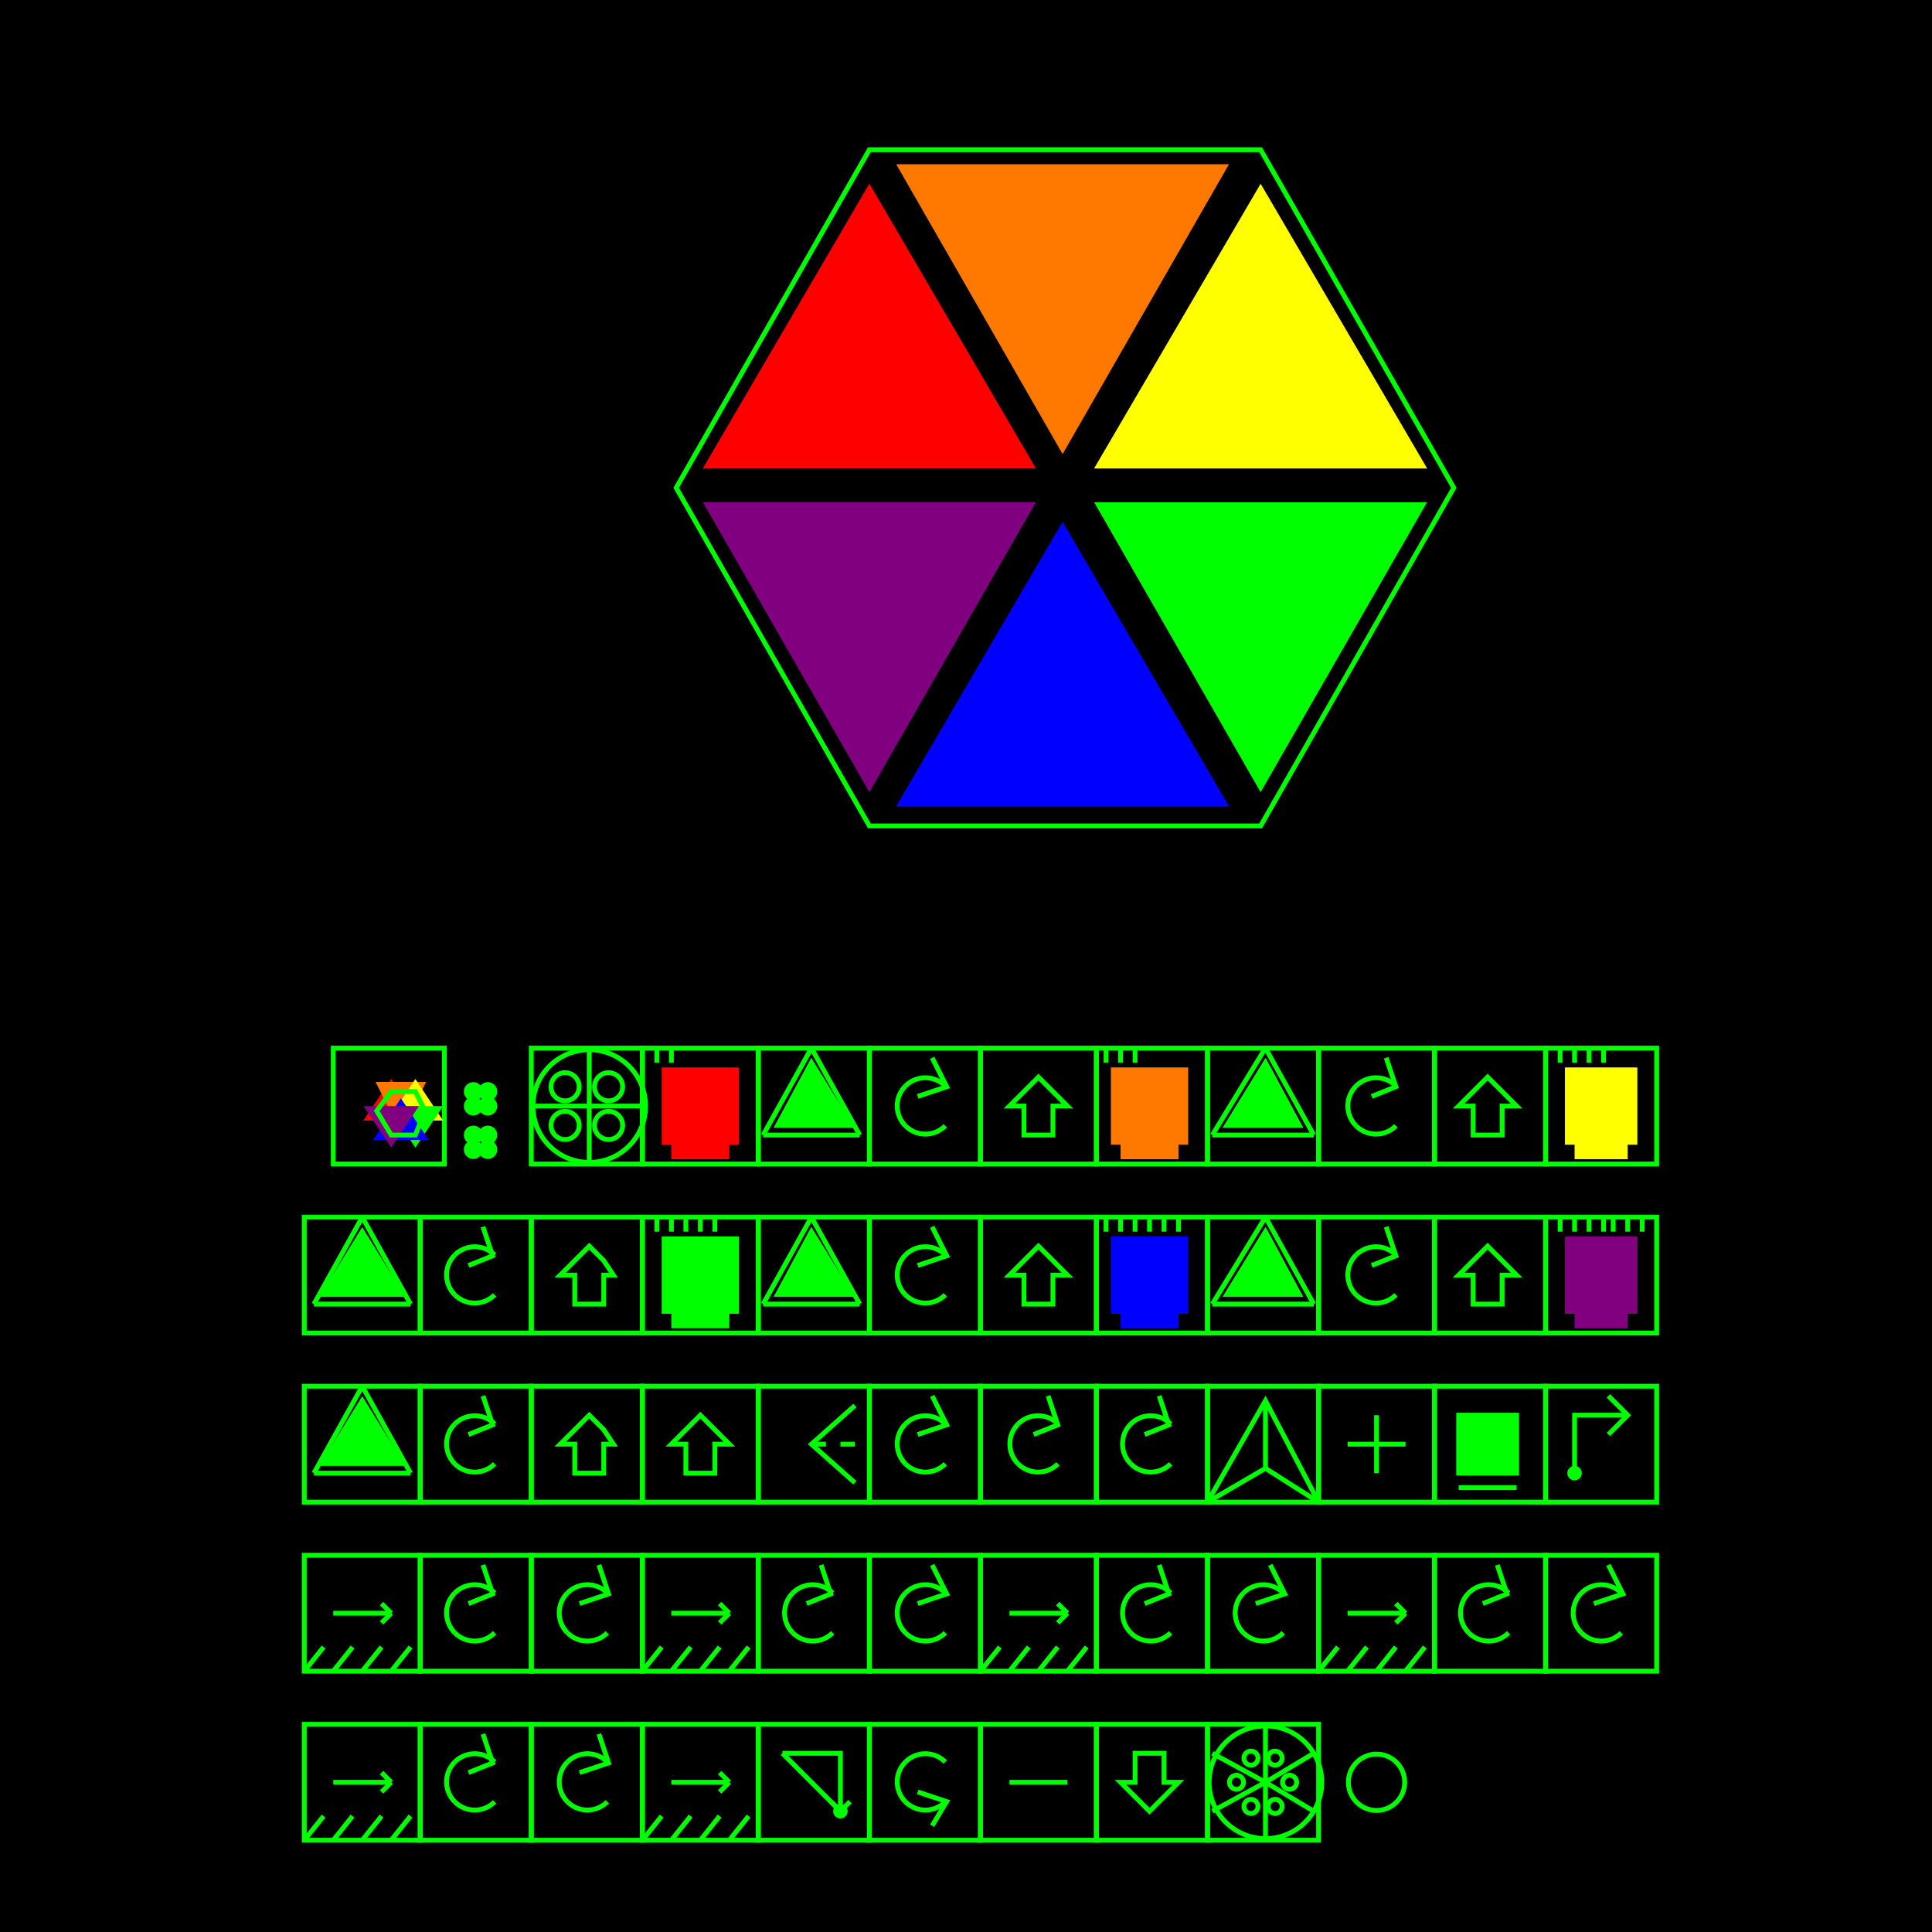<svg width="400" height="400" viewbox = "0 0 400 400"  xmlns="http://www.w3.org/2000/svg">
<rect width="100%" height="100%" fill="#333333" stroke="none"/>
<!--<json>{
  "glyph": "0321,0337,0337,0337,0337,0347,0300,0331,0332,0332,0332,0332,01222,01072,01304,01322,01221,01335,01330,01323,01221,01335,01330,01324,0331,0332,0332,0332,0332,0332,0332,0332,0332,0332,0332,0332,0332,0336,0331,0337,01221,01335,01330,01325,01221,01335,01330,01326,01221,01335,01330,01327,0331,0332,0332,0332,0332,0332,0332,0332,0332,0332,0332,0332,0332,0336,0331,0337,01221,01335,01330,01330,01350,01335,01335,01335,01312,01337,01320,01362,0331,0332,0332,0332,0332,0332,0332,0332,0332,0332,0332,0332,0332,0336,0331,0337,01203,01335,01335,01203,01335,01335,01203,01335,01335,01203,01335,01335,0331,0332,0332,0332,0332,0332,0332,0332,0332,0332,0332,0332,0332,0336,0331,0337,01203,01335,01335,01203,01354,01334,01336,01331,01306,0336,0330,0333,0336,0341,0337,0331,0332,0337,0330,0330,0330,0330,0330,0330,0330,0330,0330,0330,0330,0332,0332,0332,0330,0330,0332,0337,0222,",
  "x0": 162.43425995492112,
  "y0": 217.30558863710328,
  "unit": 23.32536901048666,
  "width": 400,
  "height": 400,
  "style": {
    "color0": "#00ff00",
    "fill0": "#00ff00",
    "line0": 1,
    "color1": "black",
    "fill1": "black",
    "line1": 5,
    "color2": "red",
    "fill2": "red",
    "line2": 4,
    "color3": "#FF7900",
    "fill3": "#FF7900",
    "line3": 4,
    "color4": "yellow",
    "fill4": "yellow",
    "line4": 4,
    "color5": "#00ff00",
    "fill5": "#00ff00",
    "line5": 4,
    "color6": "blue",
    "fill6": "blue",
    "line6": 4,
    "color7": "purple",
    "fill7": "purple",
    "line7": 4
  },
  "shapes": [
    "0220:0312,0306,0350,0330,0362,0335,0335,0335,0335,0335,0351,0351,0337,0203,0335,0203,0335,0203,0363,0350,0350,0334,0336,0331,0306,",
    "0221:0210,0210,0220,0211,0211,",
    "0222:0304,0322,0221,0335,0330,0323,0221,0335,0330,0324,0221,0335,0330,0325,0221,0335,0330,0326,0221,0335,0330,0327,0221,0335,0330,0330,0350,0335,0335,0335,0312,0337,0320,0362,0203,0335,0335,0203,0335,0335,0203,0335,0335,0203,0335,0335,0203,0335,0335,0203,0354,0334,0336,0331,0306,",
    "0223:0304,0312,0336,0334,0306,0350,0334,0334,0331,0222,0330,0335,0335,0350,0335,0306,0312,0337,0306,",
    "0224:0306,0333,0331,0223,0335,0335,0223,0335,0335,0223,0332,0334,0223,0332,0334,0223,0334,0334,0330,0330,0335,0223,0333,0330,0332,0334,0334,0334,0334,0334,0331,0331,0331,0223,0330,0333,0330,0332,0332,0331,0331,0223,0333,0333,0333,0335,0335,0335,0335,0333,",
    "0225:0224,0224,0224,0224,0224,0224,0224,",
    "0230:0304,0327,0336,0331,0336,0336,0330,0335,0362,0203,0203,0203,0203,0203,0335,0203,0203,0335,0203,0203,0203,0203,0203,0203,0203,0203,0203,0203,0335,0203,0203,0335,0203,0203,0203,0203,0203,0363,0334,0331,0320,0336,0333,0337,0334,0306,0335,0362,0203,0334,0334,0203,0334,0203,0334,0334,0203,0363,0333,0362,0203,0335,0335,0203,0335,0203,0335,0335,0203,0363,0331,0335,0330,0333,0362,0203,0335,0335,0203,0335,0203,0335,0335,0203,0363,0332,0332,0332,0332,0332,0362,0203,0334,0334,0203,0334,0203,0334,0334,0203,0363,0332,0331,0332,0331,0334,0362,0203,0334,0334,0203,0334,0203,0334,0334,0203,0363,0333,0333,0333,0333,0335,0304,0334,0313,0336,0332,0337,0337,0337,0330,0337,0306,",
    "0231:0210,0306,0335,0330,0335,0335,0350,0335,0312,0337,0362,0203,0335,0335,0335,0335,0203,0335,0335,0335,0335,0203,0363,0334,0336,0331,0334,0334,0306,0351,0211,",
    "0232:0231,0231,0231,0231,0231,0231,0231,0231,",
    "0233:0220,0336,0210,0232,",
    "0234:0330,0312,0306,0350,0335,0335,0335,0335,0335,0337,0362,0203,0335,0335,0335,0335,0203,0335,0335,0335,0335,0203,0363,0334,0336,0331,0306,0313,",
    "0235:0210,0210,0234,0211,0211,",
    "0236:0322,0235,0335,0330,0323,0235,0335,0330,0324,0235,0335,0330,0325,0235,0335,0330,0326,0235,0335,0330,0327,0235,0330,0335,0335,0350,0334,0312,0337,0320,0362,0203,0335,0335,0203,0335,0335,0203,0335,0335,0203,0335,0335,0203,0335,0335,0203,0354,0335,0335,0336,0335,0330,0334,0334,0313,0306,",
    "0237:0236,0332,0334,0334,0334,0236,0335,0335,0335,0335,0330,0330,0334,0334,0334,0236,0335,0335,0335,0330,0335,0330,0335,0335,0335,0335,0236,",
    "01220:0333,0200,0336,0330,0332,0220,0313,0304,0331,0333,0337,",
    "01221:0333,0200,0336,0330,0332,0221,0330,0335,0335,0350,0335,0312,0337,0201,0335,0335,0335,0335,0201,0335,0335,0335,0335,0201,0334,0336,0331,0313,0304,0331,0333,0337,0313,0304,",
    "01222:0333,0200,0336,0330,0332,0336,0336,0222,0313,0337,0304,0337,0331,0333,0337,",
    "01223:0333,0200,0336,0330,0332,0223,0313,0304,0331,0333,0337,0320,",
    "01224:0333,0200,0336,0330,0332,0336,0332,0224,0313,0304,0331,0333,0331,0333,0333,0337,0337,",
    "01225:0333,0200,0336,0330,0332,0336,0332,0225,0313,0304,0331,0331,0333,0333,0333,0337,0337,0320,",
    "01226:0333,0200,0336,0336,0330,0332,0226,0331,0333,0337,0337,",
    "01227:0333,0200,0336,0330,0332,0336,0331,0333,0337,0227,0336,0331,0333,0337,0337,",
    "01230:0333,0200,0336,0330,0332,0336,0331,0330,0230,0313,0304,0331,0333,0331,0333,0337,0337,",
    "01231:0333,0200,0336,0330,0332,0336,0231,0313,0304,0337,0331,0333,0337,",
    "01232:0333,0200,",
    "01233:0333,0200,",
    "01234:0333,0200,",
    "01235:0333,0200,",
    "01236:0333,0200,",
    "01237:0333,0200,",
    "0240:0220,0336,0331,0333,0336,0321,0335,0342,0335,0335,0342,0335,0330,0330,0332,0332,0337,0337,",
    "01240:0333,0200,0336,0330,0332,0210,0240,0211,0333,0331,0337,",
    "0241:0220,0336,0321,0343,0332,0350,0335,0336,0342,0334,0334,0342,0335,0304,0337,0333,0337,",
    "01241:0333,0200,0336,0332,0330,0210,0241,0211,0333,0331,0337,",
    "0242:0220,0321,0336,0343,0333,0336,0350,0335,0342,0334,0334,0342,0335,0337,0304,0332,0337,",
    "01242:0333,0200,0336,0330,0332,0210,0242,0211,0333,0331,0337,",
    "0243:0220,0336,0331,0332,0336,0321,0343,0332,0350,0334,0336,0342,0335,0335,0342,0337,0334,0334,0335,0304,0332,0330,0330,0337,0337,0333,",
    "01243:0333,0200,0336,0330,0332,0210,0243,0211,0333,0331,0337,",
    "0244:0220,0336,0331,0333,0336,0321,0343,0333,0350,0336,0335,0342,0334,0334,0342,0335,0337,0304,0333,0330,0330,0337,0337,0332,",
    "01244:0333,0200,0336,0330,0332,0210,0244,0211,0333,0331,0337,",
    "0245:0210,0332,0332,0362,0335,0203,0203,0203,0203,0334,0203,0363,0332,0332,0331,0211,",
    "01245:0333,0200,0336,0330,0332,0336,0245,0337,0333,0331,0337,",
    "0246:0210,0332,0332,0335,0306,0336,0330,0335,0335,0335,0321,0362,0203,0335,0335,0203,0364,0331,0350,0335,0337,0366,0333,0333,0333,0333,0334,0334,0334,0334,0367,0335,0336,0342,0334,0334,0342,0330,0330,0330,0330,0335,0335,0335,0304,0337,0211,",
    "01246:0333,0200,0336,0330,0332,0336,0246,",
    "0247:0330,0332,0336,0332,0336,0221,0333,0333,0333,0222,0333,0333,0333,0223,0333,0333,0333,0225,0333,0331,0331,0331,0332,0332,0332,0332,0332,0332,0332,0332,0332,0332,0332,0332,0333,0333,0226,0331,0331,0331,0333,0333,0333,0333,0333,0333,0333,0333,0333,0333,0333,0333,0333,0330,0333,0330,0330,0333,0330,0331,0332,0332,0332,0332,0332,0332,0332,0332,0332,0332,0332,0332,0227,0333,0333,0333,0230,0333,0331,0331,0331,0331,0332,0332,0332,0330,0332,0332,0332,0332,0332,0332,0333,0333,0231,0333,0333,0333,0232,0331,0333,0330,0333,0333,0233,0333,0333,0333,0234,0330,0330,0332,0330,0332,0332,0337,0337,",
    "01247:0333,0200,0336,0330,0332,0220,0336,0247,0337,0331,0333,0337,"
  ]
}</json>-->    <circle cx="162" cy = "217" r = "373.206" stroke = "#000000" stroke-width = "5" fill = "#000000" />
	<path d = "M92 241 L92 217 L69 217 L69 241 L92 241 Z" stroke = "#00ff00" stroke-width = "1" fill = "none" />	<path d = "M81 227 L83 230 L79 230 L81 227 Z" stroke = "#ff0000" stroke-width = "4" fill = "#ff0000" />	<path d = "M85 226 L83 230 L81 226 L85 226 Z" stroke = "#ff7900" stroke-width = "4" fill = "#ff7900" />	<path d = "M88 230 L84 230 L86 227 L88 230 Z" stroke = "#ffff00" stroke-width = "4" fill = "#ffff00" />	<path d = "M86 234 L84 231 L88 231 L86 234 Z" stroke = "#00ff00" stroke-width = "4" fill = "#00ff00" />	<path d = "M81 234 L83 231 L85 234 L81 234 Z" stroke = "#0000ff" stroke-width = "4" fill = "#0000ff" />	<path d = "M79 231 L83 231 L81 234 L79 231 Z" stroke = "#800080" stroke-width = "4" fill = "#800080" />	<path d = "M81 226 L86 226 L88 230 L86 235 L81 235 L78 230 L81 226 Z" stroke = "#00ff00" stroke-width = "1" fill = "none" />    <circle cx="101" cy = "238" r = "1.458" stroke = "#00ff00" stroke-width = "1" fill = "#00ff00" />
    <circle cx="98" cy = "238" r = "1.458" stroke = "#00ff00" stroke-width = "1" fill = "#00ff00" />
    <circle cx="98" cy = "235" r = "1.458" stroke = "#00ff00" stroke-width = "1" fill = "#00ff00" />
    <circle cx="101" cy = "235" r = "1.458" stroke = "#00ff00" stroke-width = "1" fill = "#00ff00" />
    <circle cx="101" cy = "229" r = "1.458" stroke = "#00ff00" stroke-width = "1" fill = "#00ff00" />
    <circle cx="98" cy = "229" r = "1.458" stroke = "#00ff00" stroke-width = "1" fill = "#00ff00" />
    <circle cx="98" cy = "226" r = "1.458" stroke = "#00ff00" stroke-width = "1" fill = "#00ff00" />
    <circle cx="101" cy = "226" r = "1.458" stroke = "#00ff00" stroke-width = "1" fill = "#00ff00" />
	<path d = "M133 241 L133 217 L110 217 L110 241 L133 241 Z" stroke = "#00ff00" stroke-width = "1" fill = "none" /><circle cx="122" cy = "229" r = "11.663" stroke = "#00ff00" stroke-width = "1" fill = "none" />
    <line x1="122" y1="229" x2="122" y2="217" style="stroke:#00ff00;stroke-width:1" />
    <line x1="122" y1="229" x2="133" y2="229" style="stroke:#00ff00;stroke-width:1" />
    <line x1="122" y1="229" x2="122" y2="241" style="stroke:#00ff00;stroke-width:1" />
    <line x1="122" y1="229" x2="110" y2="229" style="stroke:#00ff00;stroke-width:1" />
<circle cx="117" cy = "225" r = "2.916" stroke = "#00ff00" stroke-width = "1" fill = "none" />
<circle cx="126" cy = "225" r = "2.916" stroke = "#00ff00" stroke-width = "1" fill = "none" />
<circle cx="126" cy = "233" r = "2.916" stroke = "#00ff00" stroke-width = "1" fill = "none" />
<circle cx="117" cy = "233" r = "2.916" stroke = "#00ff00" stroke-width = "1" fill = "none" />
	<path d = "M157 241 L157 217 L133 217 L133 241 L157 241 Z" stroke = "#00ff00" stroke-width = "1" fill = "none" />	<path d = "M151 235 L151 223 L139 223 L139 235 L151 235 Z" stroke = "#ff0000" stroke-width = "4" fill = "#ff0000" />    <line x1="151" y1="238" x2="139" y2="238" style="stroke:#ff0000;stroke-width:4" />
    <line x1="136" y1="217" x2="136" y2="220" style="stroke:#00ff00;stroke-width:1" />
    <line x1="139" y1="217" x2="139" y2="220" style="stroke:#00ff00;stroke-width:1" />
	<path d = "M180 241 L180 217 L157 217 L157 241 L180 241 Z" stroke = "#00ff00" stroke-width = "1" fill = "none" />	<path d = "M168 220 L176 233 L161 233 L168 220 Z" stroke = "#00ff00" stroke-width = "1" fill = "#00ff00" />    <line x1="168" y1="217" x2="178" y2="235" style="stroke:#00ff00;stroke-width:1" />
    <line x1="178" y1="235" x2="158" y2="235" style="stroke:#00ff00;stroke-width:1" />
    <line x1="158" y1="235" x2="168" y2="217" style="stroke:#00ff00;stroke-width:1" />
	<path d = "M203 241 L203 217 L180 217 L180 241 L203 241 Z" stroke = "#00ff00" stroke-width = "1" fill = "none" />  <path d="M195.714 233.092           A5.831 5.831 0 0 1 187.468 233.092" fill = "none" stroke = "#00ff00" stroke-width = "1" />
  <path d="M187.468 233.092           A5.831 5.831 0 0 1 187.468 224.845" fill = "none" stroke = "#00ff00" stroke-width = "1" />
  <path d="M187.468 224.845           A5.831 5.831 0 0 1 195.714 224.845" fill = "none" stroke = "#00ff00" stroke-width = "1" />
	<path d = "M190 227 L196 225 L193 219 " stroke = "#00ff00" stroke-width = "1" fill = "none" />	<path d = "M227 241 L227 217 L203 217 L203 241 L227 241 Z" stroke = "#00ff00" stroke-width = "1" fill = "none" />	<path d = "M218 235 L212 235 L212 229 L209 229 L212 226 L215 223 L218 226 L221 229 L218 229 L218 235 Z" stroke = "#00ff00" stroke-width = "1" fill = "none" />	<path d = "M250 241 L250 217 L227 217 L227 241 L250 241 Z" stroke = "#00ff00" stroke-width = "1" fill = "none" />	<path d = "M244 235 L244 223 L232 223 L232 235 L244 235 Z" stroke = "#ff7900" stroke-width = "4" fill = "#ff7900" />    <line x1="244" y1="238" x2="232" y2="238" style="stroke:#ff7900;stroke-width:4" />
    <line x1="229" y1="217" x2="229" y2="220" style="stroke:#00ff00;stroke-width:1" />
    <line x1="232" y1="217" x2="232" y2="220" style="stroke:#00ff00;stroke-width:1" />
    <line x1="235" y1="217" x2="235" y2="220" style="stroke:#00ff00;stroke-width:1" />
	<path d = "M273 241 L273 217 L250 217 L250 241 L273 241 Z" stroke = "#00ff00" stroke-width = "1" fill = "none" />	<path d = "M262 220 L269 233 L254 233 L262 220 Z" stroke = "#00ff00" stroke-width = "1" fill = "#00ff00" />    <line x1="262" y1="217" x2="272" y2="235" style="stroke:#00ff00;stroke-width:1" />
    <line x1="272" y1="235" x2="251" y2="235" style="stroke:#00ff00;stroke-width:1" />
    <line x1="251" y1="235" x2="262" y2="217" style="stroke:#00ff00;stroke-width:1" />
	<path d = "M297 241 L297 217 L273 217 L273 241 L297 241 Z" stroke = "#00ff00" stroke-width = "1" fill = "none" />  <path d="M289.016 233.092           A5.831 5.831 0 0 1 280.769 233.092" fill = "none" stroke = "#00ff00" stroke-width = "1" />
  <path d="M280.769 233.092           A5.831 5.831 0 0 1 280.769 224.845" fill = "none" stroke = "#00ff00" stroke-width = "1" />
  <path d="M280.769 224.845           A5.831 5.831 0 0 1 289.016 224.845" fill = "none" stroke = "#00ff00" stroke-width = "1" />
	<path d = "M284 227 L289 225 L287 219 " stroke = "#00ff00" stroke-width = "1" fill = "none" />	<path d = "M320 241 L320 217 L297 217 L297 241 L320 241 Z" stroke = "#00ff00" stroke-width = "1" fill = "none" />	<path d = "M311 235 L305 235 L305 229 L302 229 L305 226 L308 223 L311 226 L314 229 L311 229 L311 235 Z" stroke = "#00ff00" stroke-width = "1" fill = "none" />	<path d = "M343 241 L343 217 L320 217 L320 241 L343 241 Z" stroke = "#00ff00" stroke-width = "1" fill = "none" />	<path d = "M337 235 L337 223 L326 223 L326 235 L337 235 Z" stroke = "#ffff00" stroke-width = "4" fill = "#ffff00" />    <line x1="337" y1="238" x2="326" y2="238" style="stroke:#ffff00;stroke-width:4" />
    <line x1="323" y1="217" x2="323" y2="220" style="stroke:#00ff00;stroke-width:1" />
    <line x1="326" y1="217" x2="326" y2="220" style="stroke:#00ff00;stroke-width:1" />
    <line x1="329" y1="217" x2="329" y2="220" style="stroke:#00ff00;stroke-width:1" />
    <line x1="332" y1="217" x2="332" y2="220" style="stroke:#00ff00;stroke-width:1" />
	<path d = "M87 276 L87 252 L63 252 L63 276 L87 276 Z" stroke = "#00ff00" stroke-width = "1" fill = "none" />	<path d = "M75 255 L83 268 L67 268 L75 255 Z" stroke = "#00ff00" stroke-width = "1" fill = "#00ff00" />    <line x1="75" y1="252" x2="85" y2="270" style="stroke:#00ff00;stroke-width:1" />
    <line x1="85" y1="270" x2="65" y2="270" style="stroke:#00ff00;stroke-width:1" />
    <line x1="65" y1="270" x2="75" y2="252" style="stroke:#00ff00;stroke-width:1" />
	<path d = "M110 276 L110 252 L87 252 L87 276 L110 276 Z" stroke = "#00ff00" stroke-width = "1" fill = "none" />  <path d="M102.413 268.08           A5.831 5.831 0 0 1 94.166 268.08" fill = "none" stroke = "#00ff00" stroke-width = "1" />
  <path d="M94.166 268.08           A5.831 5.831 0 0 1 94.166 259.833" fill = "none" stroke = "#00ff00" stroke-width = "1" />
  <path d="M94.166 259.833           A5.831 5.831 0 0 1 102.413 259.833" fill = "none" stroke = "#00ff00" stroke-width = "1" />
	<path d = "M97 262 L102 260 L100 254 " stroke = "#00ff00" stroke-width = "1" fill = "none" />	<path d = "M133 276 L133 252 L110 252 L110 276 L133 276 Z" stroke = "#00ff00" stroke-width = "1" fill = "none" />	<path d = "M125 270 L119 270 L119 264 L116 264 L119 261 L122 258 L125 261 L127 264 L125 264 L125 270 Z" stroke = "#00ff00" stroke-width = "1" fill = "none" />	<path d = "M157 276 L157 252 L133 252 L133 276 L157 276 Z" stroke = "#00ff00" stroke-width = "1" fill = "none" />	<path d = "M151 270 L151 258 L139 258 L139 270 L151 270 Z" stroke = "#00ff00" stroke-width = "4" fill = "#00ff00" />    <line x1="151" y1="273" x2="139" y2="273" style="stroke:#00ff00;stroke-width:4" />
    <line x1="136" y1="252" x2="136" y2="255" style="stroke:#00ff00;stroke-width:1" />
    <line x1="139" y1="252" x2="139" y2="255" style="stroke:#00ff00;stroke-width:1" />
    <line x1="142" y1="252" x2="142" y2="255" style="stroke:#00ff00;stroke-width:1" />
    <line x1="145" y1="252" x2="145" y2="255" style="stroke:#00ff00;stroke-width:1" />
    <line x1="148" y1="252" x2="148" y2="255" style="stroke:#00ff00;stroke-width:1" />
	<path d = "M180 276 L180 252 L157 252 L157 276 L180 276 Z" stroke = "#00ff00" stroke-width = "1" fill = "none" />	<path d = "M168 255 L176 268 L161 268 L168 255 Z" stroke = "#00ff00" stroke-width = "1" fill = "#00ff00" />    <line x1="168" y1="252" x2="178" y2="270" style="stroke:#00ff00;stroke-width:1" />
    <line x1="178" y1="270" x2="158" y2="270" style="stroke:#00ff00;stroke-width:1" />
    <line x1="158" y1="270" x2="168" y2="252" style="stroke:#00ff00;stroke-width:1" />
	<path d = "M203 276 L203 252 L180 252 L180 276 L203 276 Z" stroke = "#00ff00" stroke-width = "1" fill = "none" />  <path d="M195.714 268.08           A5.831 5.831 0 0 1 187.468 268.08" fill = "none" stroke = "#00ff00" stroke-width = "1" />
  <path d="M187.468 268.08           A5.831 5.831 0 0 1 187.468 259.833" fill = "none" stroke = "#00ff00" stroke-width = "1" />
  <path d="M187.468 259.833           A5.831 5.831 0 0 1 195.714 259.833" fill = "none" stroke = "#00ff00" stroke-width = "1" />
	<path d = "M190 262 L196 260 L193 254 " stroke = "#00ff00" stroke-width = "1" fill = "none" />	<path d = "M227 276 L227 252 L203 252 L203 276 L227 276 Z" stroke = "#00ff00" stroke-width = "1" fill = "none" />	<path d = "M218 270 L212 270 L212 264 L209 264 L212 261 L215 258 L218 261 L221 264 L218 264 L218 270 Z" stroke = "#00ff00" stroke-width = "1" fill = "none" />	<path d = "M250 276 L250 252 L227 252 L227 276 L250 276 Z" stroke = "#00ff00" stroke-width = "1" fill = "none" />	<path d = "M244 270 L244 258 L232 258 L232 270 L244 270 Z" stroke = "#0000ff" stroke-width = "4" fill = "#0000ff" />    <line x1="244" y1="273" x2="232" y2="273" style="stroke:#0000ff;stroke-width:4" />
    <line x1="229" y1="252" x2="229" y2="255" style="stroke:#00ff00;stroke-width:1" />
    <line x1="232" y1="252" x2="232" y2="255" style="stroke:#00ff00;stroke-width:1" />
    <line x1="235" y1="252" x2="235" y2="255" style="stroke:#00ff00;stroke-width:1" />
    <line x1="238" y1="252" x2="238" y2="255" style="stroke:#00ff00;stroke-width:1" />
    <line x1="241" y1="252" x2="241" y2="255" style="stroke:#00ff00;stroke-width:1" />
    <line x1="244" y1="252" x2="244" y2="255" style="stroke:#00ff00;stroke-width:1" />
	<path d = "M273 276 L273 252 L250 252 L250 276 L273 276 Z" stroke = "#00ff00" stroke-width = "1" fill = "none" />	<path d = "M262 255 L269 268 L254 268 L262 255 Z" stroke = "#00ff00" stroke-width = "1" fill = "#00ff00" />    <line x1="262" y1="252" x2="272" y2="270" style="stroke:#00ff00;stroke-width:1" />
    <line x1="272" y1="270" x2="251" y2="270" style="stroke:#00ff00;stroke-width:1" />
    <line x1="251" y1="270" x2="262" y2="252" style="stroke:#00ff00;stroke-width:1" />
	<path d = "M297 276 L297 252 L273 252 L273 276 L297 276 Z" stroke = "#00ff00" stroke-width = "1" fill = "none" />  <path d="M289.016 268.08           A5.831 5.831 0 0 1 280.769 268.08" fill = "none" stroke = "#00ff00" stroke-width = "1" />
  <path d="M280.769 268.08           A5.831 5.831 0 0 1 280.769 259.833" fill = "none" stroke = "#00ff00" stroke-width = "1" />
  <path d="M280.769 259.833           A5.831 5.831 0 0 1 289.016 259.833" fill = "none" stroke = "#00ff00" stroke-width = "1" />
	<path d = "M284 262 L289 260 L287 254 " stroke = "#00ff00" stroke-width = "1" fill = "none" />	<path d = "M320 276 L320 252 L297 252 L297 276 L320 276 Z" stroke = "#00ff00" stroke-width = "1" fill = "none" />	<path d = "M311 270 L305 270 L305 264 L302 264 L305 261 L308 258 L311 261 L314 264 L311 264 L311 270 Z" stroke = "#00ff00" stroke-width = "1" fill = "none" />	<path d = "M343 276 L343 252 L320 252 L320 276 L343 276 Z" stroke = "#00ff00" stroke-width = "1" fill = "none" />	<path d = "M337 270 L337 258 L326 258 L326 270 L337 270 Z" stroke = "#800080" stroke-width = "4" fill = "#800080" />    <line x1="337" y1="273" x2="326" y2="273" style="stroke:#800080;stroke-width:4" />
    <line x1="323" y1="252" x2="323" y2="255" style="stroke:#00ff00;stroke-width:1" />
    <line x1="326" y1="252" x2="326" y2="255" style="stroke:#00ff00;stroke-width:1" />
    <line x1="329" y1="252" x2="329" y2="255" style="stroke:#00ff00;stroke-width:1" />
    <line x1="332" y1="252" x2="332" y2="255" style="stroke:#00ff00;stroke-width:1" />
    <line x1="334" y1="252" x2="334" y2="255" style="stroke:#00ff00;stroke-width:1" />
    <line x1="337" y1="252" x2="337" y2="255" style="stroke:#00ff00;stroke-width:1" />
    <line x1="340" y1="252" x2="340" y2="255" style="stroke:#00ff00;stroke-width:1" />
	<path d = "M87 311 L87 287 L63 287 L63 311 L87 311 Z" stroke = "#00ff00" stroke-width = "1" fill = "none" />	<path d = "M75 290 L83 303 L67 303 L75 290 Z" stroke = "#00ff00" stroke-width = "1" fill = "#00ff00" />    <line x1="75" y1="287" x2="85" y2="305" style="stroke:#00ff00;stroke-width:1" />
    <line x1="85" y1="305" x2="65" y2="305" style="stroke:#00ff00;stroke-width:1" />
    <line x1="65" y1="305" x2="75" y2="287" style="stroke:#00ff00;stroke-width:1" />
	<path d = "M110 311 L110 287 L87 287 L87 311 L110 311 Z" stroke = "#00ff00" stroke-width = "1" fill = "none" />  <path d="M102.413 303.068           A5.831 5.831 0 0 1 94.166 303.068" fill = "none" stroke = "#00ff00" stroke-width = "1" />
  <path d="M94.166 303.068           A5.831 5.831 0 0 1 94.166 294.821" fill = "none" stroke = "#00ff00" stroke-width = "1" />
  <path d="M94.166 294.821           A5.831 5.831 0 0 1 102.413 294.821" fill = "none" stroke = "#00ff00" stroke-width = "1" />
	<path d = "M97 297 L102 295 L100 289 " stroke = "#00ff00" stroke-width = "1" fill = "none" />	<path d = "M133 311 L133 287 L110 287 L110 311 L133 311 Z" stroke = "#00ff00" stroke-width = "1" fill = "none" />	<path d = "M125 305 L119 305 L119 299 L116 299 L119 296 L122 293 L125 296 L127 299 L125 299 L125 305 Z" stroke = "#00ff00" stroke-width = "1" fill = "none" />	<path d = "M157 311 L157 287 L133 287 L133 311 L157 311 Z" stroke = "#00ff00" stroke-width = "1" fill = "none" />	<path d = "M148 305 L142 305 L142 299 L139 299 L142 296 L145 293 L148 296 L151 299 L148 299 L148 305 Z" stroke = "#00ff00" stroke-width = "1" fill = "none" />	<path d = "M180 311 L180 287 L157 287 L157 311 L180 311 Z" stroke = "#00ff00" stroke-width = "1" fill = "none" />	<path d = "M177 291 L168 299 L177 307 " stroke = "#00ff00" stroke-width = "1" fill = "none" />    <line x1="168" y1="299" x2="171" y2="299" style="stroke:#00ff00;stroke-width:1" />
    <line x1="174" y1="299" x2="177" y2="299" style="stroke:#00ff00;stroke-width:1" />
	<path d = "M203 311 L203 287 L180 287 L180 311 L203 311 Z" stroke = "#00ff00" stroke-width = "1" fill = "none" />  <path d="M195.714 303.068           A5.831 5.831 0 0 1 187.468 303.068" fill = "none" stroke = "#00ff00" stroke-width = "1" />
  <path d="M187.468 303.068           A5.831 5.831 0 0 1 187.468 294.821" fill = "none" stroke = "#00ff00" stroke-width = "1" />
  <path d="M187.468 294.821           A5.831 5.831 0 0 1 195.714 294.821" fill = "none" stroke = "#00ff00" stroke-width = "1" />
	<path d = "M190 297 L196 295 L193 289 " stroke = "#00ff00" stroke-width = "1" fill = "none" />	<path d = "M227 311 L227 287 L203 287 L203 311 L227 311 Z" stroke = "#00ff00" stroke-width = "1" fill = "none" />  <path d="M219.04 303.068           A5.831 5.831 0 0 1 210.793 303.068" fill = "none" stroke = "#00ff00" stroke-width = "1" />
  <path d="M210.793 303.068           A5.831 5.831 0 0 1 210.793 294.821" fill = "none" stroke = "#00ff00" stroke-width = "1" />
  <path d="M210.793 294.821           A5.831 5.831 0 0 1 219.04 294.821" fill = "none" stroke = "#00ff00" stroke-width = "1" />
	<path d = "M214 297 L219 295 L217 289 " stroke = "#00ff00" stroke-width = "1" fill = "none" />	<path d = "M250 311 L250 287 L227 287 L227 311 L250 311 Z" stroke = "#00ff00" stroke-width = "1" fill = "none" />  <path d="M242.365 303.068           A5.831 5.831 0 0 1 234.118 303.068" fill = "none" stroke = "#00ff00" stroke-width = "1" />
  <path d="M234.118 303.068           A5.831 5.831 0 0 1 234.118 294.821" fill = "none" stroke = "#00ff00" stroke-width = "1" />
  <path d="M234.118 294.821           A5.831 5.831 0 0 1 242.365 294.821" fill = "none" stroke = "#00ff00" stroke-width = "1" />
	<path d = "M237 297 L242 295 L240 289 " stroke = "#00ff00" stroke-width = "1" fill = "none" />	<path d = "M273 311 L273 287 L250 287 L250 311 L273 311 Z" stroke = "#00ff00" stroke-width = "1" fill = "none" />	<path d = "M273 311 L262 290 L250 311 " stroke = "#00ff00" stroke-width = "1" fill = "none" />    <line x1="262" y1="304" x2="262" y2="290" style="stroke:#00ff00;stroke-width:1" />
    <line x1="262" y1="304" x2="273" y2="311" style="stroke:#00ff00;stroke-width:1" />
    <line x1="262" y1="304" x2="250" y2="311" style="stroke:#00ff00;stroke-width:1" />
	<path d = "M297 311 L297 287 L273 287 L273 311 L297 311 Z" stroke = "#00ff00" stroke-width = "1" fill = "none" />    <line x1="285" y1="299" x2="285" y2="293" style="stroke:#00ff00;stroke-width:1" />
    <line x1="285" y1="299" x2="279" y2="299" style="stroke:#00ff00;stroke-width:1" />
    <line x1="285" y1="299" x2="285" y2="305" style="stroke:#00ff00;stroke-width:1" />
    <line x1="285" y1="299" x2="291" y2="299" style="stroke:#00ff00;stroke-width:1" />
	<path d = "M320 311 L320 287 L297 287 L297 311 L320 311 Z" stroke = "#00ff00" stroke-width = "1" fill = "none" />	<path d = "M314 305 L314 293 L302 293 L302 305 L314 305 Z" stroke = "#00ff00" stroke-width = "1" fill = "#00ff00" />    <line x1="314" y1="308" x2="302" y2="308" style="stroke:#00ff00;stroke-width:1" />
	<path d = "M343 311 L343 287 L320 287 L320 311 L343 311 Z" stroke = "#00ff00" stroke-width = "1" fill = "none" /><circle cx="326" cy = "305" r = "1" stroke = "#00ff00" stroke-width = "1" fill = "#00ff00" />
	<path d = "M326 305 L326 293 L337 293 " stroke = "#00ff00" stroke-width = "1" fill = "none" />	<path d = "M333 289 L337 293 L333 297 " stroke = "#00ff00" stroke-width = "1" fill = "none" />    <line x1="63" y1="346" x2="67" y2="341" style="stroke:#00ff00;stroke-width:1" />
    <line x1="69" y1="346" x2="73" y2="341" style="stroke:#00ff00;stroke-width:1" />
    <line x1="75" y1="346" x2="79" y2="341" style="stroke:#00ff00;stroke-width:1" />
    <line x1="81" y1="346" x2="85" y2="341" style="stroke:#00ff00;stroke-width:1" />
	<path d = "M87 346 L87 322 L63 322 L63 346 L87 346 Z" stroke = "#00ff00" stroke-width = "1" fill = "none" />    <line x1="69" y1="334" x2="81" y2="334" style="stroke:#00ff00;stroke-width:1" />
    <line x1="81" y1="334" x2="79" y2="336" style="stroke:#00ff00;stroke-width:1" />
    <line x1="81" y1="334" x2="79" y2="332" style="stroke:#00ff00;stroke-width:1" />
	<path d = "M110 346 L110 322 L87 322 L87 346 L110 346 Z" stroke = "#00ff00" stroke-width = "1" fill = "none" />  <path d="M102.413 338.056           A5.831 5.831 0 0 1 94.166 338.056" fill = "none" stroke = "#00ff00" stroke-width = "1" />
  <path d="M94.166 338.056           A5.831 5.831 0 0 1 94.166 329.809" fill = "none" stroke = "#00ff00" stroke-width = "1" />
  <path d="M94.166 329.809           A5.831 5.831 0 0 1 102.413 329.809" fill = "none" stroke = "#00ff00" stroke-width = "1" />
	<path d = "M97 332 L102 330 L100 324 " stroke = "#00ff00" stroke-width = "1" fill = "none" />	<path d = "M133 346 L133 322 L110 322 L110 346 L133 346 Z" stroke = "#00ff00" stroke-width = "1" fill = "none" />  <path d="M125.738 338.056           A5.831 5.831 0 0 1 117.491 338.056" fill = "none" stroke = "#00ff00" stroke-width = "1" />
  <path d="M117.491 338.056           A5.831 5.831 0 0 1 117.491 329.809" fill = "none" stroke = "#00ff00" stroke-width = "1" />
  <path d="M117.491 329.809           A5.831 5.831 0 0 1 125.738 329.809" fill = "none" stroke = "#00ff00" stroke-width = "1" />
	<path d = "M120 332 L126 330 L124 324 " stroke = "#00ff00" stroke-width = "1" fill = "none" />    <line x1="133" y1="346" x2="137" y2="341" style="stroke:#00ff00;stroke-width:1" />
    <line x1="139" y1="346" x2="143" y2="341" style="stroke:#00ff00;stroke-width:1" />
    <line x1="145" y1="346" x2="149" y2="341" style="stroke:#00ff00;stroke-width:1" />
    <line x1="151" y1="346" x2="155" y2="341" style="stroke:#00ff00;stroke-width:1" />
	<path d = "M157 346 L157 322 L133 322 L133 346 L157 346 Z" stroke = "#00ff00" stroke-width = "1" fill = "none" />    <line x1="139" y1="334" x2="151" y2="334" style="stroke:#00ff00;stroke-width:1" />
    <line x1="151" y1="334" x2="149" y2="336" style="stroke:#00ff00;stroke-width:1" />
    <line x1="151" y1="334" x2="149" y2="332" style="stroke:#00ff00;stroke-width:1" />
	<path d = "M180 346 L180 322 L157 322 L157 346 L180 346 Z" stroke = "#00ff00" stroke-width = "1" fill = "none" />  <path d="M172.389 338.056           A5.831 5.831 0 0 1 164.142 338.056" fill = "none" stroke = "#00ff00" stroke-width = "1" />
  <path d="M164.142 338.056           A5.831 5.831 0 0 1 164.142 329.809" fill = "none" stroke = "#00ff00" stroke-width = "1" />
  <path d="M164.142 329.809           A5.831 5.831 0 0 1 172.389 329.809" fill = "none" stroke = "#00ff00" stroke-width = "1" />
	<path d = "M167 332 L172 330 L170 324 " stroke = "#00ff00" stroke-width = "1" fill = "none" />	<path d = "M203 346 L203 322 L180 322 L180 346 L203 346 Z" stroke = "#00ff00" stroke-width = "1" fill = "none" />  <path d="M195.714 338.056           A5.831 5.831 0 0 1 187.468 338.056" fill = "none" stroke = "#00ff00" stroke-width = "1" />
  <path d="M187.468 338.056           A5.831 5.831 0 0 1 187.468 329.809" fill = "none" stroke = "#00ff00" stroke-width = "1" />
  <path d="M187.468 329.809           A5.831 5.831 0 0 1 195.714 329.809" fill = "none" stroke = "#00ff00" stroke-width = "1" />
	<path d = "M190 332 L196 330 L193 324 " stroke = "#00ff00" stroke-width = "1" fill = "none" />    <line x1="203" y1="346" x2="207" y2="341" style="stroke:#00ff00;stroke-width:1" />
    <line x1="209" y1="346" x2="213" y2="341" style="stroke:#00ff00;stroke-width:1" />
    <line x1="215" y1="346" x2="219" y2="341" style="stroke:#00ff00;stroke-width:1" />
    <line x1="221" y1="346" x2="225" y2="341" style="stroke:#00ff00;stroke-width:1" />
	<path d = "M227 346 L227 322 L203 322 L203 346 L227 346 Z" stroke = "#00ff00" stroke-width = "1" fill = "none" />    <line x1="209" y1="334" x2="221" y2="334" style="stroke:#00ff00;stroke-width:1" />
    <line x1="221" y1="334" x2="219" y2="336" style="stroke:#00ff00;stroke-width:1" />
    <line x1="221" y1="334" x2="219" y2="332" style="stroke:#00ff00;stroke-width:1" />
	<path d = "M250 346 L250 322 L227 322 L227 346 L250 346 Z" stroke = "#00ff00" stroke-width = "1" fill = "none" />  <path d="M242.365 338.056           A5.831 5.831 0 0 1 234.118 338.056" fill = "none" stroke = "#00ff00" stroke-width = "1" />
  <path d="M234.118 338.056           A5.831 5.831 0 0 1 234.118 329.809" fill = "none" stroke = "#00ff00" stroke-width = "1" />
  <path d="M234.118 329.809           A5.831 5.831 0 0 1 242.365 329.809" fill = "none" stroke = "#00ff00" stroke-width = "1" />
	<path d = "M237 332 L242 330 L240 324 " stroke = "#00ff00" stroke-width = "1" fill = "none" />	<path d = "M273 346 L273 322 L250 322 L250 346 L273 346 Z" stroke = "#00ff00" stroke-width = "1" fill = "none" />  <path d="M265.69 338.056           A5.831 5.831 0 0 1 257.444 338.056" fill = "none" stroke = "#00ff00" stroke-width = "1" />
  <path d="M257.444 338.056           A5.831 5.831 0 0 1 257.444 329.809" fill = "none" stroke = "#00ff00" stroke-width = "1" />
  <path d="M257.444 329.809           A5.831 5.831 0 0 1 265.69 329.809" fill = "none" stroke = "#00ff00" stroke-width = "1" />
	<path d = "M260 332 L266 330 L263 324 " stroke = "#00ff00" stroke-width = "1" fill = "none" />    <line x1="273" y1="346" x2="277" y2="341" style="stroke:#00ff00;stroke-width:1" />
    <line x1="279" y1="346" x2="283" y2="341" style="stroke:#00ff00;stroke-width:1" />
    <line x1="285" y1="346" x2="289" y2="341" style="stroke:#00ff00;stroke-width:1" />
    <line x1="291" y1="346" x2="295" y2="341" style="stroke:#00ff00;stroke-width:1" />
	<path d = "M297 346 L297 322 L273 322 L273 346 L297 346 Z" stroke = "#00ff00" stroke-width = "1" fill = "none" />    <line x1="279" y1="334" x2="291" y2="334" style="stroke:#00ff00;stroke-width:1" />
    <line x1="291" y1="334" x2="289" y2="336" style="stroke:#00ff00;stroke-width:1" />
    <line x1="291" y1="334" x2="289" y2="332" style="stroke:#00ff00;stroke-width:1" />
	<path d = "M320 346 L320 322 L297 322 L297 346 L320 346 Z" stroke = "#00ff00" stroke-width = "1" fill = "none" />  <path d="M312.341 338.056           A5.831 5.831 0 0 1 304.094 338.056" fill = "none" stroke = "#00ff00" stroke-width = "1" />
  <path d="M304.094 338.056           A5.831 5.831 0 0 1 304.094 329.809" fill = "none" stroke = "#00ff00" stroke-width = "1" />
  <path d="M304.094 329.809           A5.831 5.831 0 0 1 312.341 329.809" fill = "none" stroke = "#00ff00" stroke-width = "1" />
	<path d = "M307 332 L312 330 L310 324 " stroke = "#00ff00" stroke-width = "1" fill = "none" />	<path d = "M343 346 L343 322 L320 322 L320 346 L343 346 Z" stroke = "#00ff00" stroke-width = "1" fill = "none" />  <path d="M335.667 338.056           A5.831 5.831 0 0 1 327.42 338.056" fill = "none" stroke = "#00ff00" stroke-width = "1" />
  <path d="M327.42 338.056           A5.831 5.831 0 0 1 327.42 329.809" fill = "none" stroke = "#00ff00" stroke-width = "1" />
  <path d="M327.42 329.809           A5.831 5.831 0 0 1 335.667 329.809" fill = "none" stroke = "#00ff00" stroke-width = "1" />
	<path d = "M330 332 L336 330 L333 324 " stroke = "#00ff00" stroke-width = "1" fill = "none" />    <line x1="63" y1="381" x2="67" y2="376" style="stroke:#00ff00;stroke-width:1" />
    <line x1="69" y1="381" x2="73" y2="376" style="stroke:#00ff00;stroke-width:1" />
    <line x1="75" y1="381" x2="79" y2="376" style="stroke:#00ff00;stroke-width:1" />
    <line x1="81" y1="381" x2="85" y2="376" style="stroke:#00ff00;stroke-width:1" />
	<path d = "M87 381 L87 357 L63 357 L63 381 L87 381 Z" stroke = "#00ff00" stroke-width = "1" fill = "none" />    <line x1="69" y1="369" x2="81" y2="369" style="stroke:#00ff00;stroke-width:1" />
    <line x1="81" y1="369" x2="79" y2="371" style="stroke:#00ff00;stroke-width:1" />
    <line x1="81" y1="369" x2="79" y2="367" style="stroke:#00ff00;stroke-width:1" />
	<path d = "M110 381 L110 357 L87 357 L87 381 L110 381 Z" stroke = "#00ff00" stroke-width = "1" fill = "none" />  <path d="M102.413 373.044           A5.831 5.831 0 0 1 94.166 373.044" fill = "none" stroke = "#00ff00" stroke-width = "1" />
  <path d="M94.166 373.044           A5.831 5.831 0 0 1 94.166 364.797" fill = "none" stroke = "#00ff00" stroke-width = "1" />
  <path d="M94.166 364.797           A5.831 5.831 0 0 1 102.413 364.797" fill = "none" stroke = "#00ff00" stroke-width = "1" />
	<path d = "M97 367 L102 365 L100 359 " stroke = "#00ff00" stroke-width = "1" fill = "none" />	<path d = "M133 381 L133 357 L110 357 L110 381 L133 381 Z" stroke = "#00ff00" stroke-width = "1" fill = "none" />  <path d="M125.738 373.044           A5.831 5.831 0 0 1 117.491 373.044" fill = "none" stroke = "#00ff00" stroke-width = "1" />
  <path d="M117.491 373.044           A5.831 5.831 0 0 1 117.491 364.797" fill = "none" stroke = "#00ff00" stroke-width = "1" />
  <path d="M117.491 364.797           A5.831 5.831 0 0 1 125.738 364.797" fill = "none" stroke = "#00ff00" stroke-width = "1" />
	<path d = "M120 367 L126 365 L124 359 " stroke = "#00ff00" stroke-width = "1" fill = "none" />    <line x1="133" y1="381" x2="137" y2="376" style="stroke:#00ff00;stroke-width:1" />
    <line x1="139" y1="381" x2="143" y2="376" style="stroke:#00ff00;stroke-width:1" />
    <line x1="145" y1="381" x2="149" y2="376" style="stroke:#00ff00;stroke-width:1" />
    <line x1="151" y1="381" x2="155" y2="376" style="stroke:#00ff00;stroke-width:1" />
	<path d = "M157 381 L157 357 L133 357 L133 381 L157 381 Z" stroke = "#00ff00" stroke-width = "1" fill = "none" />    <line x1="139" y1="369" x2="151" y2="369" style="stroke:#00ff00;stroke-width:1" />
    <line x1="151" y1="369" x2="149" y2="371" style="stroke:#00ff00;stroke-width:1" />
    <line x1="151" y1="369" x2="149" y2="367" style="stroke:#00ff00;stroke-width:1" />
	<path d = "M180 381 L180 357 L157 357 L157 381 L180 381 Z" stroke = "#00ff00" stroke-width = "1" fill = "none" />	<path d = "M162 363 L174 363 L174 375 " stroke = "#00ff00" stroke-width = "1" fill = "none" /><circle cx="174" cy = "375" r = "1" stroke = "#00ff00" stroke-width = "1" fill = "#00ff00" />
    <line x1="174" y1="375" x2="176" y2="373" style="stroke:#00ff00;stroke-width:1" />
    <line x1="174" y1="375" x2="172" y2="373" style="stroke:#00ff00;stroke-width:1" />
    <line x1="174" y1="375" x2="162" y2="363" style="stroke:#00ff00;stroke-width:1" />
	<path d = "M203 381 L203 357 L180 357 L180 381 L203 381 Z" stroke = "#00ff00" stroke-width = "1" fill = "none" />  <path d="M187.468 364.797           A5.831 5.831 0 0 1 195.714 364.797" fill = "none" stroke = "#00ff00" stroke-width = "1" />
  <path d="M187.468 373.044           A5.831 5.831 0 0 1 187.468 364.797" fill = "none" stroke = "#00ff00" stroke-width = "1" />
  <path d="M195.714 373.044           A5.831 5.831 0 0 1 187.468 373.044" fill = "none" stroke = "#00ff00" stroke-width = "1" />
	<path d = "M193 378 L196 373 L190 371 " stroke = "#00ff00" stroke-width = "1" fill = "none" />	<path d = "M227 381 L227 357 L203 357 L203 381 L227 381 Z" stroke = "#00ff00" stroke-width = "1" fill = "none" />    <line x1="221" y1="369" x2="209" y2="369" style="stroke:#00ff00;stroke-width:1" />
	<path d = "M250 381 L250 357 L227 357 L227 381 L250 381 Z" stroke = "#00ff00" stroke-width = "1" fill = "none" />	<path d = "M235 363 L241 363 L241 369 L244 369 L241 372 L238 375 L235 372 L232 369 L235 369 L235 363 Z" stroke = "#00ff00" stroke-width = "1" fill = "none" />	<path d = "M273 381 L273 357 L250 357 L250 381 L273 381 Z" stroke = "#00ff00" stroke-width = "1" fill = "none" />    <line x1="262" y1="369" x2="262" y2="357" style="stroke:#00ff00;stroke-width:1" />
    <line x1="262" y1="369" x2="272" y2="363" style="stroke:#00ff00;stroke-width:1" />
    <line x1="262" y1="369" x2="272" y2="375" style="stroke:#00ff00;stroke-width:1" />
    <line x1="262" y1="369" x2="262" y2="381" style="stroke:#00ff00;stroke-width:1" />
    <line x1="262" y1="369" x2="251" y2="375" style="stroke:#00ff00;stroke-width:1" />
<circle cx="262" cy = "369" r = "11.663" stroke = "#00ff00" stroke-width = "1" fill = "none" />
<circle cx="259" cy = "364" r = "1.458" stroke = "#00ff00" stroke-width = "1" fill = "none" />
<circle cx="264" cy = "364" r = "1.458" stroke = "#00ff00" stroke-width = "1" fill = "none" />
<circle cx="267" cy = "369" r = "1.458" stroke = "#00ff00" stroke-width = "1" fill = "none" />
<circle cx="264" cy = "374" r = "1.458" stroke = "#00ff00" stroke-width = "1" fill = "none" />
<circle cx="259" cy = "374" r = "1.458" stroke = "#00ff00" stroke-width = "1" fill = "none" />
    <line x1="262" y1="369" x2="251" y2="363" style="stroke:#00ff00;stroke-width:1" />
<circle cx="256" cy = "369" r = "1.458" stroke = "#00ff00" stroke-width = "1" fill = "none" />
<circle cx="285" cy = "369" r = "5.831" stroke = "#00ff00" stroke-width = "1" fill = "none" />
	<path d = "M180 42 L211 95 L149 95 L180 42 Z" stroke = "#ff0000" stroke-width = "4" fill = "#ff0000" />	<path d = "M251 36 L220 90 L189 36 L251 36 Z" stroke = "#ff7900" stroke-width = "4" fill = "#ff7900" />	<path d = "M292 95 L230 95 L261 42 L292 95 Z" stroke = "#ffff00" stroke-width = "4" fill = "#ffff00" />	<path d = "M261 160 L230 106 L292 106 L261 160 Z" stroke = "#00ff00" stroke-width = "4" fill = "#00ff00" />	<path d = "M189 165 L220 112 L251 165 L189 165 Z" stroke = "#0000ff" stroke-width = "4" fill = "#0000ff" />	<path d = "M149 106 L211 106 L180 160 L149 106 Z" stroke = "#800080" stroke-width = "4" fill = "#800080" />	<path d = "M180 31 L261 31 L301 101 L261 171 L180 171 L140 101 L180 31 Z" stroke = "#00ff00" stroke-width = "1" fill = "none" /></svg>